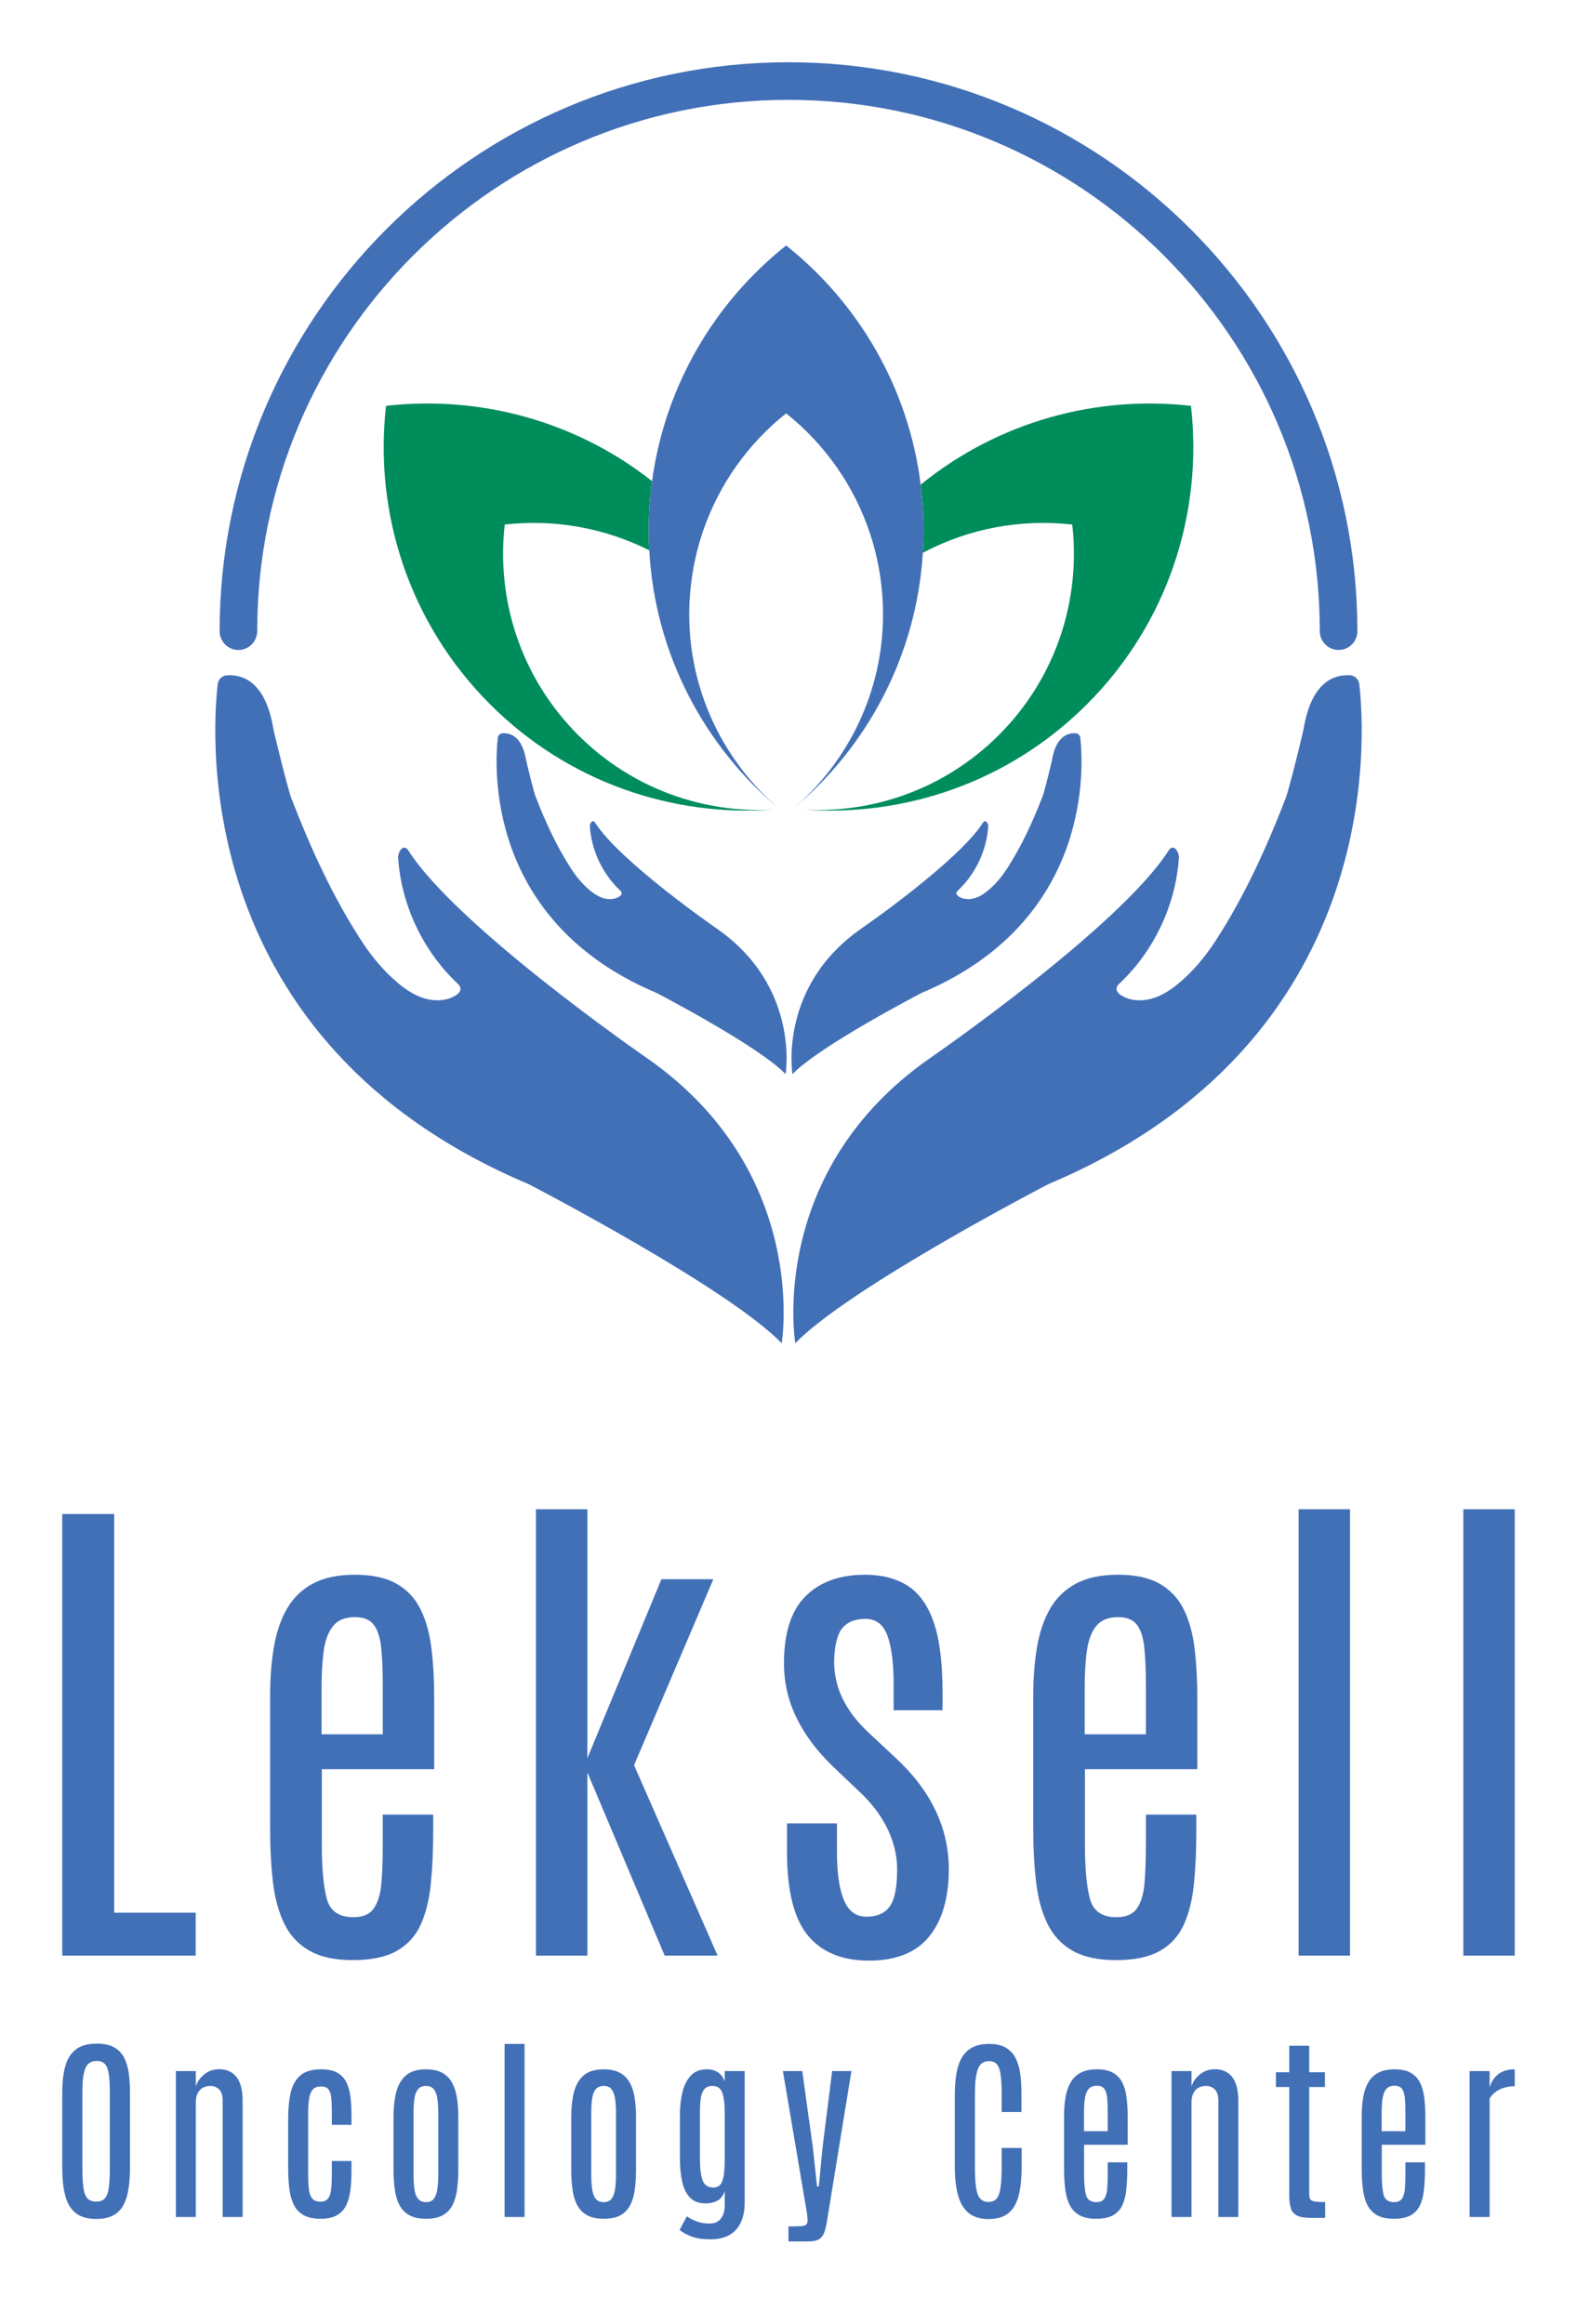 <svg width="76" height="112" viewBox="0 0 76 112" fill="none" xmlns="http://www.w3.org/2000/svg">
<g filter="url(#filter0_d_561_13009)">
<path d="M57.396 18.558C52.84 18.04 48.123 19.307 44.371 22.355C44.46 23.073 44.51 23.803 44.51 24.545C44.51 24.913 44.497 25.278 44.474 25.64C46.706 24.455 49.224 24 51.675 24.279C52.086 27.891 50.91 31.649 48.139 34.42C45.542 37.017 42.077 38.213 38.678 38.014C43.589 38.381 48.625 36.697 52.381 32.941C56.31 29.012 57.979 23.681 57.396 18.558Z" fill="#008D5C"/>
<path d="M27.861 34.42C25.091 31.649 23.914 27.891 24.325 24.279C26.691 24.01 29.118 24.427 31.29 25.521C31.272 25.198 31.262 24.873 31.262 24.545C31.262 23.745 31.322 22.959 31.426 22.187C27.707 19.257 23.077 18.049 18.604 18.558C18.021 23.681 19.69 29.012 23.619 32.941C27.375 36.697 32.411 38.381 37.322 38.014C33.923 38.213 30.458 37.017 27.861 34.42Z" fill="#008D5C"/>
<path d="M38.226 37.975C41.801 34.98 44.169 30.592 44.474 25.64C44.497 25.278 44.51 24.913 44.51 24.545C44.51 23.803 44.46 23.073 44.371 22.355C43.789 17.699 41.382 13.611 37.886 10.83C34.432 13.577 32.044 17.601 31.425 22.187C31.322 22.959 31.262 23.745 31.262 24.545C31.262 24.873 31.272 25.198 31.29 25.521C31.566 30.531 33.951 34.973 37.567 37.992C34.907 35.727 33.215 32.358 33.215 28.59C33.215 27.99 33.263 27.401 33.346 26.823C33.458 26.043 33.642 25.285 33.893 24.559C34.667 22.318 36.067 20.367 37.886 18.92C39.757 20.409 41.183 22.431 41.943 24.755C42.178 25.474 42.35 26.221 42.45 26.991C42.518 27.515 42.556 28.048 42.556 28.59C42.556 32.348 40.873 35.709 38.226 37.975Z" fill="#4270B7"/>
<path d="M65.508 31.973C65.482 31.741 65.294 31.551 65.06 31.54C64.844 31.53 64.626 31.55 64.418 31.614C63.389 31.931 62.998 33.121 62.835 34.074C62.79 34.338 62.129 37.027 61.958 37.471C61.039 39.85 59.978 42.185 58.586 44.331C58.091 45.093 57.507 45.801 56.808 46.383C56.419 46.707 55.984 46.992 55.496 47.127C55.015 47.26 54.474 47.234 54.048 46.975C53.92 46.898 53.792 46.773 53.81 46.624C53.823 46.519 53.906 46.438 53.983 46.365C55.629 44.8 56.661 42.604 56.814 40.337C56.831 40.075 56.561 39.607 56.314 39.994C53.954 43.685 44.862 49.962 44.862 49.962C36.932 55.452 38.327 63.731 38.327 63.731C40.941 61.029 50.527 56.062 50.527 56.062C66.729 49.232 65.8 34.526 65.508 31.973Z" fill="#4270B7"/>
<path d="M31.138 49.962C31.138 49.962 22.047 43.685 19.686 39.994C19.439 39.607 19.169 40.075 19.186 40.337C19.339 42.604 20.371 44.8 22.017 46.365C22.094 46.438 22.177 46.519 22.19 46.624C22.208 46.773 22.08 46.898 21.952 46.975C21.526 47.234 20.985 47.26 20.505 47.127C20.016 46.992 19.582 46.707 19.192 46.383C18.494 45.801 17.909 45.093 17.414 44.331C16.022 42.185 14.961 39.85 14.042 37.471C13.872 37.027 13.21 34.338 13.165 34.074C13.003 33.121 12.611 31.931 11.582 31.614C11.374 31.55 11.157 31.53 10.94 31.54C10.706 31.551 10.519 31.741 10.492 31.973C10.2 34.526 9.271 49.232 25.473 56.062C25.473 56.062 35.059 61.029 37.673 63.731C37.673 63.731 39.068 55.452 31.138 49.962Z" fill="#4270B7"/>
<path d="M11.49 30.322C11.99 30.322 12.395 29.916 12.395 29.416H12.396C12.396 15.298 23.882 3.812 38 3.812C52.118 3.812 63.604 15.298 63.604 29.416H63.605C63.605 29.916 64.01 30.322 64.51 30.322C65.011 30.322 65.416 29.916 65.416 29.416C65.416 14.299 53.117 2 38 2C22.883 2 10.584 14.299 10.584 29.416C10.584 29.916 10.989 30.322 11.49 30.322Z" fill="#4270B7"/>
<path d="M52.062 34.556C52.048 34.437 51.953 34.341 51.833 34.335C51.723 34.33 51.612 34.34 51.506 34.373C50.981 34.534 50.781 35.142 50.698 35.628C50.675 35.762 50.338 37.135 50.251 37.361C49.782 38.575 49.24 39.766 48.53 40.861C48.278 41.25 47.979 41.611 47.623 41.908C47.424 42.074 47.203 42.219 46.953 42.288C46.708 42.356 46.432 42.343 46.215 42.211C46.149 42.171 46.084 42.107 46.093 42.032C46.1 41.978 46.142 41.937 46.181 41.899C47.022 41.101 47.548 39.98 47.626 38.824C47.635 38.69 47.497 38.451 47.371 38.648C46.166 40.532 41.528 43.735 41.528 43.735C37.482 46.536 38.193 50.76 38.193 50.76C39.527 49.382 44.418 46.847 44.418 46.847C52.685 43.362 52.211 35.858 52.062 34.556Z" fill="#4270B7"/>
<path d="M34.525 43.735C34.525 43.735 29.887 40.532 28.682 38.648C28.556 38.451 28.418 38.69 28.427 38.824C28.505 39.98 29.032 41.101 29.872 41.899C29.911 41.937 29.953 41.978 29.96 42.032C29.969 42.107 29.904 42.171 29.838 42.211C29.621 42.343 29.345 42.356 29.1 42.288C28.851 42.219 28.629 42.074 28.43 41.908C28.074 41.612 27.776 41.25 27.523 40.861C26.813 39.766 26.271 38.575 25.802 37.361C25.715 37.135 25.378 35.762 25.355 35.628C25.272 35.142 25.072 34.534 24.547 34.373C24.441 34.34 24.33 34.33 24.22 34.335C24.1 34.341 24.005 34.437 23.991 34.556C23.842 35.858 23.368 43.362 31.635 46.847C31.635 46.847 36.526 49.382 37.86 50.76C37.86 50.76 38.571 46.536 34.525 43.735Z" fill="#4270B7"/>
<path fill-rule="evenodd" clip-rule="evenodd" d="M25.829 71.731V93.24H28.308V84.414L32.032 93.24H34.583L30.557 84.063L34.378 75.104H31.875L28.308 83.725V71.731H25.829ZM3 93.24V71.961H5.503V91.173H9.432V93.24H3ZM15.497 82.576H18.447V80.267C18.447 79.541 18.423 78.931 18.374 78.435C18.326 77.939 18.209 77.564 18.024 77.311C17.838 77.057 17.532 76.93 17.105 76.93C16.629 76.93 16.277 77.075 16.047 77.365C15.817 77.655 15.668 78.056 15.6 78.568C15.531 79.08 15.497 79.674 15.497 80.351V82.576ZM17.008 93.458C16.138 93.458 15.438 93.306 14.911 93.004C14.383 92.702 13.981 92.273 13.707 91.717C13.433 91.16 13.25 90.493 13.157 89.716C13.065 88.938 13.018 88.077 13.018 87.134V80.726C13.018 79.872 13.079 79.088 13.2 78.375C13.321 77.661 13.53 77.045 13.829 76.525C14.127 76.005 14.542 75.602 15.074 75.316C15.606 75.03 16.283 74.886 17.105 74.886C17.935 74.886 18.604 75.031 19.112 75.322C19.62 75.612 20.005 76.021 20.267 76.549C20.529 77.077 20.704 77.706 20.793 78.435C20.881 79.165 20.926 79.965 20.926 80.835V84.257H15.509V87.872C15.509 89.016 15.588 89.889 15.745 90.489C15.902 91.09 16.331 91.39 17.032 91.39C17.492 91.39 17.82 91.247 18.018 90.961C18.215 90.675 18.336 90.272 18.381 89.752C18.425 89.232 18.447 88.618 18.447 87.908V86.445H20.877V87.219C20.877 88.162 20.839 89.016 20.762 89.782C20.686 90.548 20.523 91.205 20.273 91.753C20.023 92.301 19.638 92.722 19.118 93.016C18.598 93.31 17.895 93.458 17.008 93.458ZM41.869 93.482C40.579 93.482 39.6 93.077 38.931 92.267C38.262 91.457 37.928 90.113 37.928 88.235V86.868H40.334V88.223C40.334 89.238 40.444 90.016 40.666 90.556C40.888 91.096 41.252 91.366 41.76 91.366C42.268 91.366 42.641 91.201 42.879 90.871C43.116 90.54 43.235 89.948 43.235 89.093C43.235 88.666 43.171 88.241 43.042 87.818C42.913 87.395 42.715 86.975 42.449 86.56C42.183 86.145 41.841 85.74 41.422 85.345L40.14 84.124C39.374 83.391 38.79 82.611 38.387 81.784C37.984 80.958 37.782 80.082 37.782 79.155C37.782 77.688 38.129 76.61 38.822 75.921C39.515 75.231 40.47 74.887 41.688 74.887C42.502 74.887 43.187 75.064 43.743 75.419C44.299 75.773 44.718 76.362 45.001 77.184C45.282 78.006 45.424 79.127 45.424 80.545V81.416H43.066V80.158C43.066 79.143 42.967 78.365 42.77 77.825C42.572 77.285 42.22 77.015 41.712 77.015C41.22 77.015 40.851 77.158 40.605 77.444C40.36 77.73 40.225 78.252 40.2 79.01C40.192 79.397 40.243 79.788 40.352 80.182C40.46 80.578 40.64 80.968 40.89 81.355C41.139 81.742 41.462 82.121 41.857 82.492L43.163 83.713C44.009 84.495 44.648 85.335 45.079 86.234C45.51 87.133 45.726 88.082 45.726 89.081C45.726 90.451 45.413 91.528 44.789 92.309C44.164 93.091 43.191 93.482 41.869 93.482ZM55.224 82.576H52.274V80.351C52.274 79.674 52.308 79.08 52.377 78.568C52.445 78.056 52.595 77.655 52.824 77.365C53.054 77.075 53.407 76.93 53.882 76.93C54.309 76.93 54.616 77.057 54.801 77.311C54.986 77.564 55.103 77.939 55.152 78.435C55.2 78.931 55.224 79.541 55.224 80.267V82.576ZM51.688 93.004C52.216 93.306 52.915 93.458 53.786 93.458C54.672 93.458 55.376 93.31 55.895 93.016C56.415 92.722 56.8 92.301 57.05 91.753C57.3 91.205 57.463 90.548 57.54 89.782C57.616 89.016 57.654 88.162 57.654 87.219V86.445H55.224V87.908C55.224 88.618 55.202 89.232 55.158 89.752C55.114 90.272 54.992 90.675 54.795 90.961C54.597 91.247 54.269 91.39 53.81 91.39C53.108 91.39 52.679 91.09 52.522 90.489C52.365 89.889 52.286 89.016 52.286 87.872V84.257H57.703V80.835C57.703 79.965 57.658 79.165 57.57 78.435C57.481 77.706 57.306 77.077 57.044 76.549C56.782 76.021 56.397 75.612 55.889 75.322C55.382 75.031 54.712 74.886 53.882 74.886C53.06 74.886 52.383 75.03 51.851 75.316C51.319 75.602 50.904 76.005 50.606 76.525C50.307 77.045 50.098 77.661 49.977 78.375C49.856 79.088 49.796 79.872 49.796 80.726V87.134C49.796 88.077 49.842 88.938 49.935 89.716C50.027 90.493 50.211 91.16 50.485 91.717C50.759 92.273 51.16 92.702 51.688 93.004ZM62.583 71.731H65.061V93.24H62.583V71.731ZM73 71.731H70.521V93.24H73V71.731Z" fill="#4270B7"/>
<path fill-rule="evenodd" clip-rule="evenodd" d="M5.049 104.945C4.955 105.047 4.819 105.097 4.641 105.097C4.457 105.097 4.316 105.047 4.219 104.945C4.122 104.843 4.057 104.675 4.022 104.439C3.988 104.202 3.971 103.881 3.971 103.475V99.766C3.971 99.272 4.018 98.907 4.114 98.671C4.209 98.435 4.393 98.317 4.665 98.317C4.927 98.317 5.098 98.436 5.176 98.673C5.254 98.911 5.293 99.276 5.293 99.77V103.475C5.293 103.878 5.276 104.199 5.241 104.436C5.207 104.674 5.143 104.843 5.049 104.945ZM3.664 105.66C3.903 105.841 4.229 105.932 4.641 105.932C5.054 105.932 5.378 105.841 5.614 105.66C5.85 105.479 6.018 105.205 6.116 104.839C6.214 104.474 6.264 104.016 6.264 103.466V99.827C6.264 99.47 6.242 99.148 6.198 98.861C6.154 98.573 6.075 98.327 5.961 98.122C5.847 97.917 5.685 97.76 5.476 97.649C5.266 97.538 4.996 97.482 4.665 97.482C4.224 97.482 3.883 97.579 3.643 97.773C3.402 97.967 3.234 98.239 3.141 98.589C3.047 98.939 3 99.352 3 99.827V103.466C3 104.016 3.051 104.474 3.152 104.839C3.254 105.205 3.424 105.479 3.664 105.66ZM8.476 98.805V105.838H9.437V100.329C9.437 100.141 9.468 99.988 9.529 99.869C9.59 99.75 9.673 99.663 9.78 99.606C9.886 99.55 10.003 99.522 10.131 99.522C10.306 99.522 10.45 99.578 10.563 99.691C10.675 99.803 10.731 99.985 10.731 100.235V105.838H11.693V100.23C11.693 99.721 11.594 99.341 11.397 99.091C11.2 98.841 10.925 98.716 10.572 98.716C10.288 98.716 10.043 98.8 9.838 98.969C9.633 99.138 9.5 99.332 9.437 99.55V98.805H8.476ZM15.457 105.923C15.116 105.923 14.842 105.865 14.634 105.75C14.426 105.634 14.268 105.467 14.161 105.25C14.053 105.033 13.98 104.774 13.943 104.472C13.905 104.17 13.886 103.835 13.886 103.466V101.112C13.886 100.643 13.925 100.229 14.004 99.87C14.082 99.51 14.235 99.229 14.463 99.025C14.691 98.822 15.03 98.721 15.481 98.721C15.793 98.721 16.046 98.772 16.238 98.875C16.43 98.978 16.577 99.127 16.679 99.321C16.78 99.515 16.849 99.746 16.885 100.015C16.921 100.284 16.939 100.582 16.939 100.91V101.398H15.992V100.779C15.992 100.51 15.983 100.284 15.966 100.102C15.949 99.919 15.904 99.78 15.832 99.686C15.76 99.593 15.64 99.546 15.471 99.546C15.293 99.546 15.16 99.597 15.073 99.698C14.985 99.8 14.926 99.945 14.897 100.134C14.867 100.324 14.852 100.548 14.852 100.807V103.799C14.852 104.09 14.865 104.331 14.89 104.523C14.915 104.716 14.97 104.859 15.054 104.955C15.138 105.05 15.268 105.098 15.443 105.098C15.612 105.098 15.735 105.047 15.811 104.945C15.888 104.844 15.937 104.697 15.959 104.505C15.981 104.312 15.992 104.083 15.992 103.818V103.138H16.939V103.593C16.939 103.94 16.922 104.255 16.887 104.54C16.853 104.824 16.785 105.07 16.683 105.276C16.582 105.482 16.433 105.642 16.236 105.754C16.039 105.867 15.779 105.923 15.457 105.923ZM20.912 104.952C20.829 105.065 20.703 105.121 20.535 105.121C20.359 105.121 20.228 105.065 20.141 104.952C20.053 104.84 19.996 104.683 19.97 104.481C19.943 104.28 19.93 104.046 19.93 103.78V100.831C19.93 100.568 19.943 100.339 19.97 100.144C19.996 99.948 20.053 99.796 20.141 99.686C20.228 99.577 20.359 99.522 20.535 99.522C20.7 99.522 20.825 99.577 20.91 99.686C20.994 99.796 21.05 99.948 21.078 100.144C21.107 100.339 21.121 100.568 21.121 100.831V103.78C21.121 104.046 21.107 104.28 21.078 104.481C21.05 104.683 20.995 104.84 20.912 104.952ZM19.728 105.752C19.934 105.866 20.203 105.923 20.535 105.923C20.869 105.923 21.139 105.865 21.343 105.75C21.548 105.634 21.704 105.469 21.812 105.255C21.92 105.041 21.993 104.787 22.03 104.493C22.068 104.199 22.087 103.872 22.087 103.513V101.023C22.087 100.692 22.065 100.386 22.023 100.106C21.981 99.826 21.904 99.583 21.791 99.375C21.679 99.167 21.521 99.006 21.317 98.892C21.114 98.778 20.853 98.721 20.535 98.721C20.109 98.721 19.783 98.821 19.557 99.021C19.33 99.221 19.175 99.494 19.09 99.841C19.006 100.188 18.964 100.582 18.964 101.023V103.513C18.964 103.879 18.984 104.209 19.025 104.505C19.065 104.8 19.141 105.053 19.252 105.264C19.363 105.475 19.522 105.638 19.728 105.752ZM24.318 97.496H25.279V105.838H24.318V97.496ZM29.477 104.952C29.394 105.065 29.268 105.121 29.1 105.121C28.924 105.121 28.793 105.065 28.706 104.952C28.618 104.84 28.561 104.683 28.535 104.481C28.508 104.28 28.495 104.046 28.495 103.78V100.831C28.495 100.568 28.508 100.339 28.535 100.144C28.561 99.948 28.618 99.796 28.706 99.686C28.793 99.577 28.924 99.522 29.1 99.522C29.265 99.522 29.39 99.577 29.475 99.686C29.559 99.796 29.615 99.948 29.644 100.144C29.672 100.339 29.686 100.568 29.686 100.831V103.78C29.686 104.046 29.672 104.28 29.644 104.481C29.615 104.683 29.56 104.84 29.477 104.952ZM28.293 105.752C28.5 105.866 28.768 105.923 29.1 105.923C29.434 105.923 29.704 105.865 29.909 105.75C30.113 105.634 30.27 105.469 30.377 105.255C30.485 105.041 30.558 104.787 30.596 104.493C30.633 104.199 30.652 103.872 30.652 103.513V101.023C30.652 100.692 30.631 100.386 30.588 100.106C30.546 99.826 30.469 99.583 30.356 99.375C30.244 99.167 30.086 99.006 29.883 98.892C29.679 98.778 29.419 98.721 29.1 98.721C28.674 98.721 28.349 98.821 28.122 99.021C27.895 99.221 27.74 99.494 27.655 99.841C27.571 100.188 27.529 100.582 27.529 101.023V103.513C27.529 103.879 27.549 104.209 27.59 104.505C27.63 104.8 27.706 105.053 27.817 105.264C27.928 105.475 28.087 105.638 28.293 105.752ZM34.379 104.418C34.504 104.418 34.607 104.38 34.688 104.305C34.769 104.23 34.83 104.09 34.869 103.886C34.908 103.681 34.927 103.386 34.927 103.002V100.831C34.927 100.403 34.889 100.077 34.812 99.855C34.736 99.633 34.575 99.522 34.332 99.522C34.154 99.522 34.021 99.578 33.935 99.689C33.849 99.8 33.794 99.952 33.769 100.146C33.744 100.34 33.731 100.565 33.731 100.821V103.011C33.731 103.477 33.774 103.828 33.858 104.064C33.943 104.3 34.116 104.418 34.379 104.418ZM34.285 106.913C33.963 106.922 33.673 106.886 33.415 106.805C33.157 106.723 32.936 106.609 32.752 106.462L33.099 105.806C33.236 105.9 33.398 105.982 33.586 106.054C33.774 106.126 33.991 106.159 34.238 106.153C34.457 106.147 34.626 106.065 34.747 105.907C34.867 105.749 34.927 105.537 34.927 105.271V104.601C34.837 104.832 34.712 104.987 34.552 105.065C34.393 105.143 34.211 105.182 34.008 105.182C33.68 105.182 33.426 105.087 33.246 104.896C33.066 104.706 32.941 104.444 32.871 104.113C32.801 103.782 32.766 103.407 32.766 102.988V100.971C32.766 100.543 32.807 100.159 32.89 99.818C32.973 99.477 33.111 99.207 33.305 99.009C33.499 98.811 33.761 98.714 34.093 98.721C34.293 98.724 34.465 98.774 34.611 98.871C34.756 98.968 34.862 99.118 34.927 99.321V98.805H35.888V105.182C35.888 105.382 35.864 105.583 35.816 105.782C35.767 105.982 35.684 106.166 35.567 106.333C35.45 106.501 35.287 106.637 35.08 106.741C34.872 106.846 34.607 106.903 34.285 106.913ZM37.998 106.289V107.015H38.94C39.172 107.015 39.346 106.982 39.463 106.915C39.58 106.847 39.667 106.737 39.723 106.584C39.78 106.431 39.826 106.228 39.864 105.975L41.032 98.805H40.103L39.644 102.462L39.461 104.366H39.376L39.17 102.462L38.663 98.805H37.73L38.879 105.59C38.898 105.715 38.911 105.831 38.919 105.939C38.927 106.047 38.912 106.126 38.875 106.176C38.853 106.223 38.791 106.253 38.689 106.268C38.588 106.282 38.468 106.289 38.331 106.289H37.998ZM47.637 105.937C47.236 105.937 46.918 105.839 46.68 105.644C46.443 105.449 46.272 105.162 46.169 104.784C46.066 104.405 46.014 103.946 46.014 103.405V99.968C46.014 99.605 46.038 99.273 46.084 98.971C46.131 98.67 46.215 98.409 46.336 98.188C46.456 97.968 46.624 97.798 46.84 97.677C47.055 97.557 47.332 97.497 47.669 97.497C47.991 97.497 48.254 97.554 48.457 97.668C48.66 97.782 48.818 97.945 48.931 98.156C49.043 98.367 49.121 98.617 49.163 98.906C49.205 99.195 49.226 99.515 49.226 99.865V100.779H48.274V99.86C48.274 99.347 48.238 98.964 48.164 98.709C48.091 98.454 47.926 98.327 47.669 98.327C47.398 98.327 47.215 98.457 47.123 98.718C47.031 98.979 46.985 99.358 46.985 99.855V103.428C46.985 103.829 47.002 104.153 47.036 104.401C47.071 104.65 47.136 104.831 47.231 104.943C47.326 105.056 47.463 105.112 47.641 105.112C47.901 105.112 48.071 104.981 48.152 104.718C48.234 104.455 48.274 104.024 48.274 103.424V102.509H49.236V103.414C49.236 103.965 49.188 104.427 49.093 104.802C48.997 105.178 48.834 105.46 48.603 105.651C48.371 105.842 48.049 105.937 47.637 105.937ZM53.385 101.703H52.24V100.84C52.24 100.577 52.254 100.347 52.28 100.148C52.307 99.95 52.365 99.794 52.454 99.682C52.543 99.569 52.68 99.513 52.864 99.513C53.03 99.513 53.148 99.562 53.22 99.661C53.292 99.759 53.338 99.905 53.356 100.097C53.375 100.289 53.385 100.526 53.385 100.807V101.703ZM52.013 105.747C52.218 105.865 52.489 105.923 52.827 105.923C53.17 105.923 53.443 105.866 53.645 105.752C53.846 105.638 53.996 105.475 54.093 105.262C54.189 105.049 54.253 104.795 54.282 104.498C54.312 104.201 54.327 103.869 54.327 103.504V103.203H53.385V103.771C53.385 104.046 53.376 104.284 53.359 104.486C53.342 104.687 53.295 104.844 53.218 104.955C53.141 105.066 53.014 105.121 52.836 105.121C52.564 105.121 52.398 105.005 52.336 104.772C52.276 104.539 52.245 104.201 52.245 103.757V102.355H54.346V101.028C54.346 100.69 54.329 100.38 54.294 100.097C54.26 99.814 54.192 99.57 54.09 99.365C53.989 99.16 53.839 99.002 53.642 98.889C53.446 98.777 53.186 98.721 52.864 98.721C52.545 98.721 52.283 98.776 52.076 98.887C51.87 98.998 51.709 99.154 51.593 99.356C51.477 99.558 51.396 99.797 51.349 100.073C51.303 100.35 51.279 100.654 51.279 100.985V103.471C51.279 103.836 51.297 104.17 51.333 104.472C51.369 104.774 51.44 105.032 51.546 105.248C51.653 105.464 51.808 105.63 52.013 105.747ZM56.46 105.838V98.805H57.421V99.55C57.483 99.332 57.617 99.138 57.822 98.969C58.026 98.8 58.271 98.716 58.556 98.716C58.909 98.716 59.184 98.841 59.381 99.091C59.578 99.341 59.676 99.721 59.676 100.23V105.838H58.715V100.235C58.715 99.985 58.659 99.803 58.546 99.691C58.434 99.578 58.29 99.522 58.115 99.522C57.987 99.522 57.87 99.55 57.763 99.606C57.657 99.663 57.573 99.75 57.512 99.869C57.451 99.988 57.421 100.141 57.421 100.329V105.838H56.46ZM62.522 105.773C62.675 105.845 62.902 105.881 63.202 105.881H63.863V105.117C63.632 105.117 63.461 105.107 63.352 105.089C63.242 105.07 63.172 105.032 63.141 104.974C63.109 104.916 63.094 104.828 63.094 104.709V99.574H63.853V98.861H63.094V97.586H62.133V98.861H61.49V99.574H62.133V104.793C62.133 105.056 62.159 105.267 62.212 105.426C62.265 105.586 62.369 105.701 62.522 105.773ZM66.586 101.703H67.73V100.807C67.73 100.526 67.721 100.289 67.702 100.097C67.683 99.905 67.638 99.759 67.566 99.661C67.494 99.562 67.376 99.513 67.21 99.513C67.025 99.513 66.889 99.569 66.8 99.682C66.71 99.794 66.653 99.95 66.626 100.148C66.6 100.347 66.586 100.577 66.586 100.84V101.703ZM67.172 105.923C66.835 105.923 66.564 105.865 66.359 105.747C66.154 105.63 65.998 105.464 65.892 105.248C65.786 105.032 65.715 104.774 65.679 104.472C65.643 104.17 65.625 103.836 65.625 103.471V100.985C65.625 100.654 65.648 100.35 65.695 100.073C65.742 99.797 65.823 99.558 65.939 99.356C66.055 99.154 66.216 98.998 66.422 98.887C66.629 98.776 66.891 98.721 67.21 98.721C67.532 98.721 67.791 98.777 67.988 98.889C68.185 99.002 68.334 99.16 68.436 99.365C68.538 99.57 68.606 99.814 68.64 100.097C68.674 100.38 68.692 100.69 68.692 101.028V102.355H66.591V103.757C66.591 104.201 66.621 104.539 66.682 104.772C66.743 105.005 66.91 105.121 67.182 105.121C67.36 105.121 67.487 105.066 67.564 104.955C67.641 104.844 67.687 104.687 67.704 104.486C67.722 104.284 67.73 104.046 67.73 103.771V103.203H68.673V103.504C68.673 103.869 68.658 104.201 68.628 104.498C68.599 104.795 68.535 105.049 68.438 105.262C68.341 105.475 68.192 105.638 67.991 105.752C67.789 105.866 67.516 105.923 67.172 105.923ZM70.824 98.805V105.838H71.79V100.122C71.884 99.975 71.996 99.859 72.128 99.773C72.259 99.687 72.4 99.626 72.55 99.59C72.7 99.554 72.85 99.536 73 99.536V99.128C73 99.022 72.999 98.927 72.998 98.844C72.996 98.762 72.992 98.72 72.986 98.72C72.673 98.72 72.416 98.797 72.215 98.95C72.013 99.103 71.871 99.316 71.79 99.588V98.805H70.824Z" fill="#4270B7"/>
</g>
<defs>
<filter id="filter0_d_561_13009" x="0" y="0" width="76" height="111.016" filterUnits="userSpaceOnUse" color-interpolation-filters="sRGB">
<feFlood flood-opacity="0" result="BackgroundImageFix"/>
<feColorMatrix in="SourceAlpha" type="matrix" values="0 0 0 0 0 0 0 0 0 0 0 0 0 0 0 0 0 0 127 0" result="hardAlpha"/>
<feOffset dy="1"/>
<feGaussianBlur stdDeviation="1.5"/>
<feComposite in2="hardAlpha" operator="out"/>
<feColorMatrix type="matrix" values="0 0 0 0 0 0 0 0 0 0 0 0 0 0 0 0 0 0 0.15 0"/>
<feBlend mode="normal" in2="BackgroundImageFix" result="effect1_dropShadow_561_13009"/>
<feBlend mode="normal" in="SourceGraphic" in2="effect1_dropShadow_561_13009" result="shape"/>
</filter>
</defs>
</svg>
